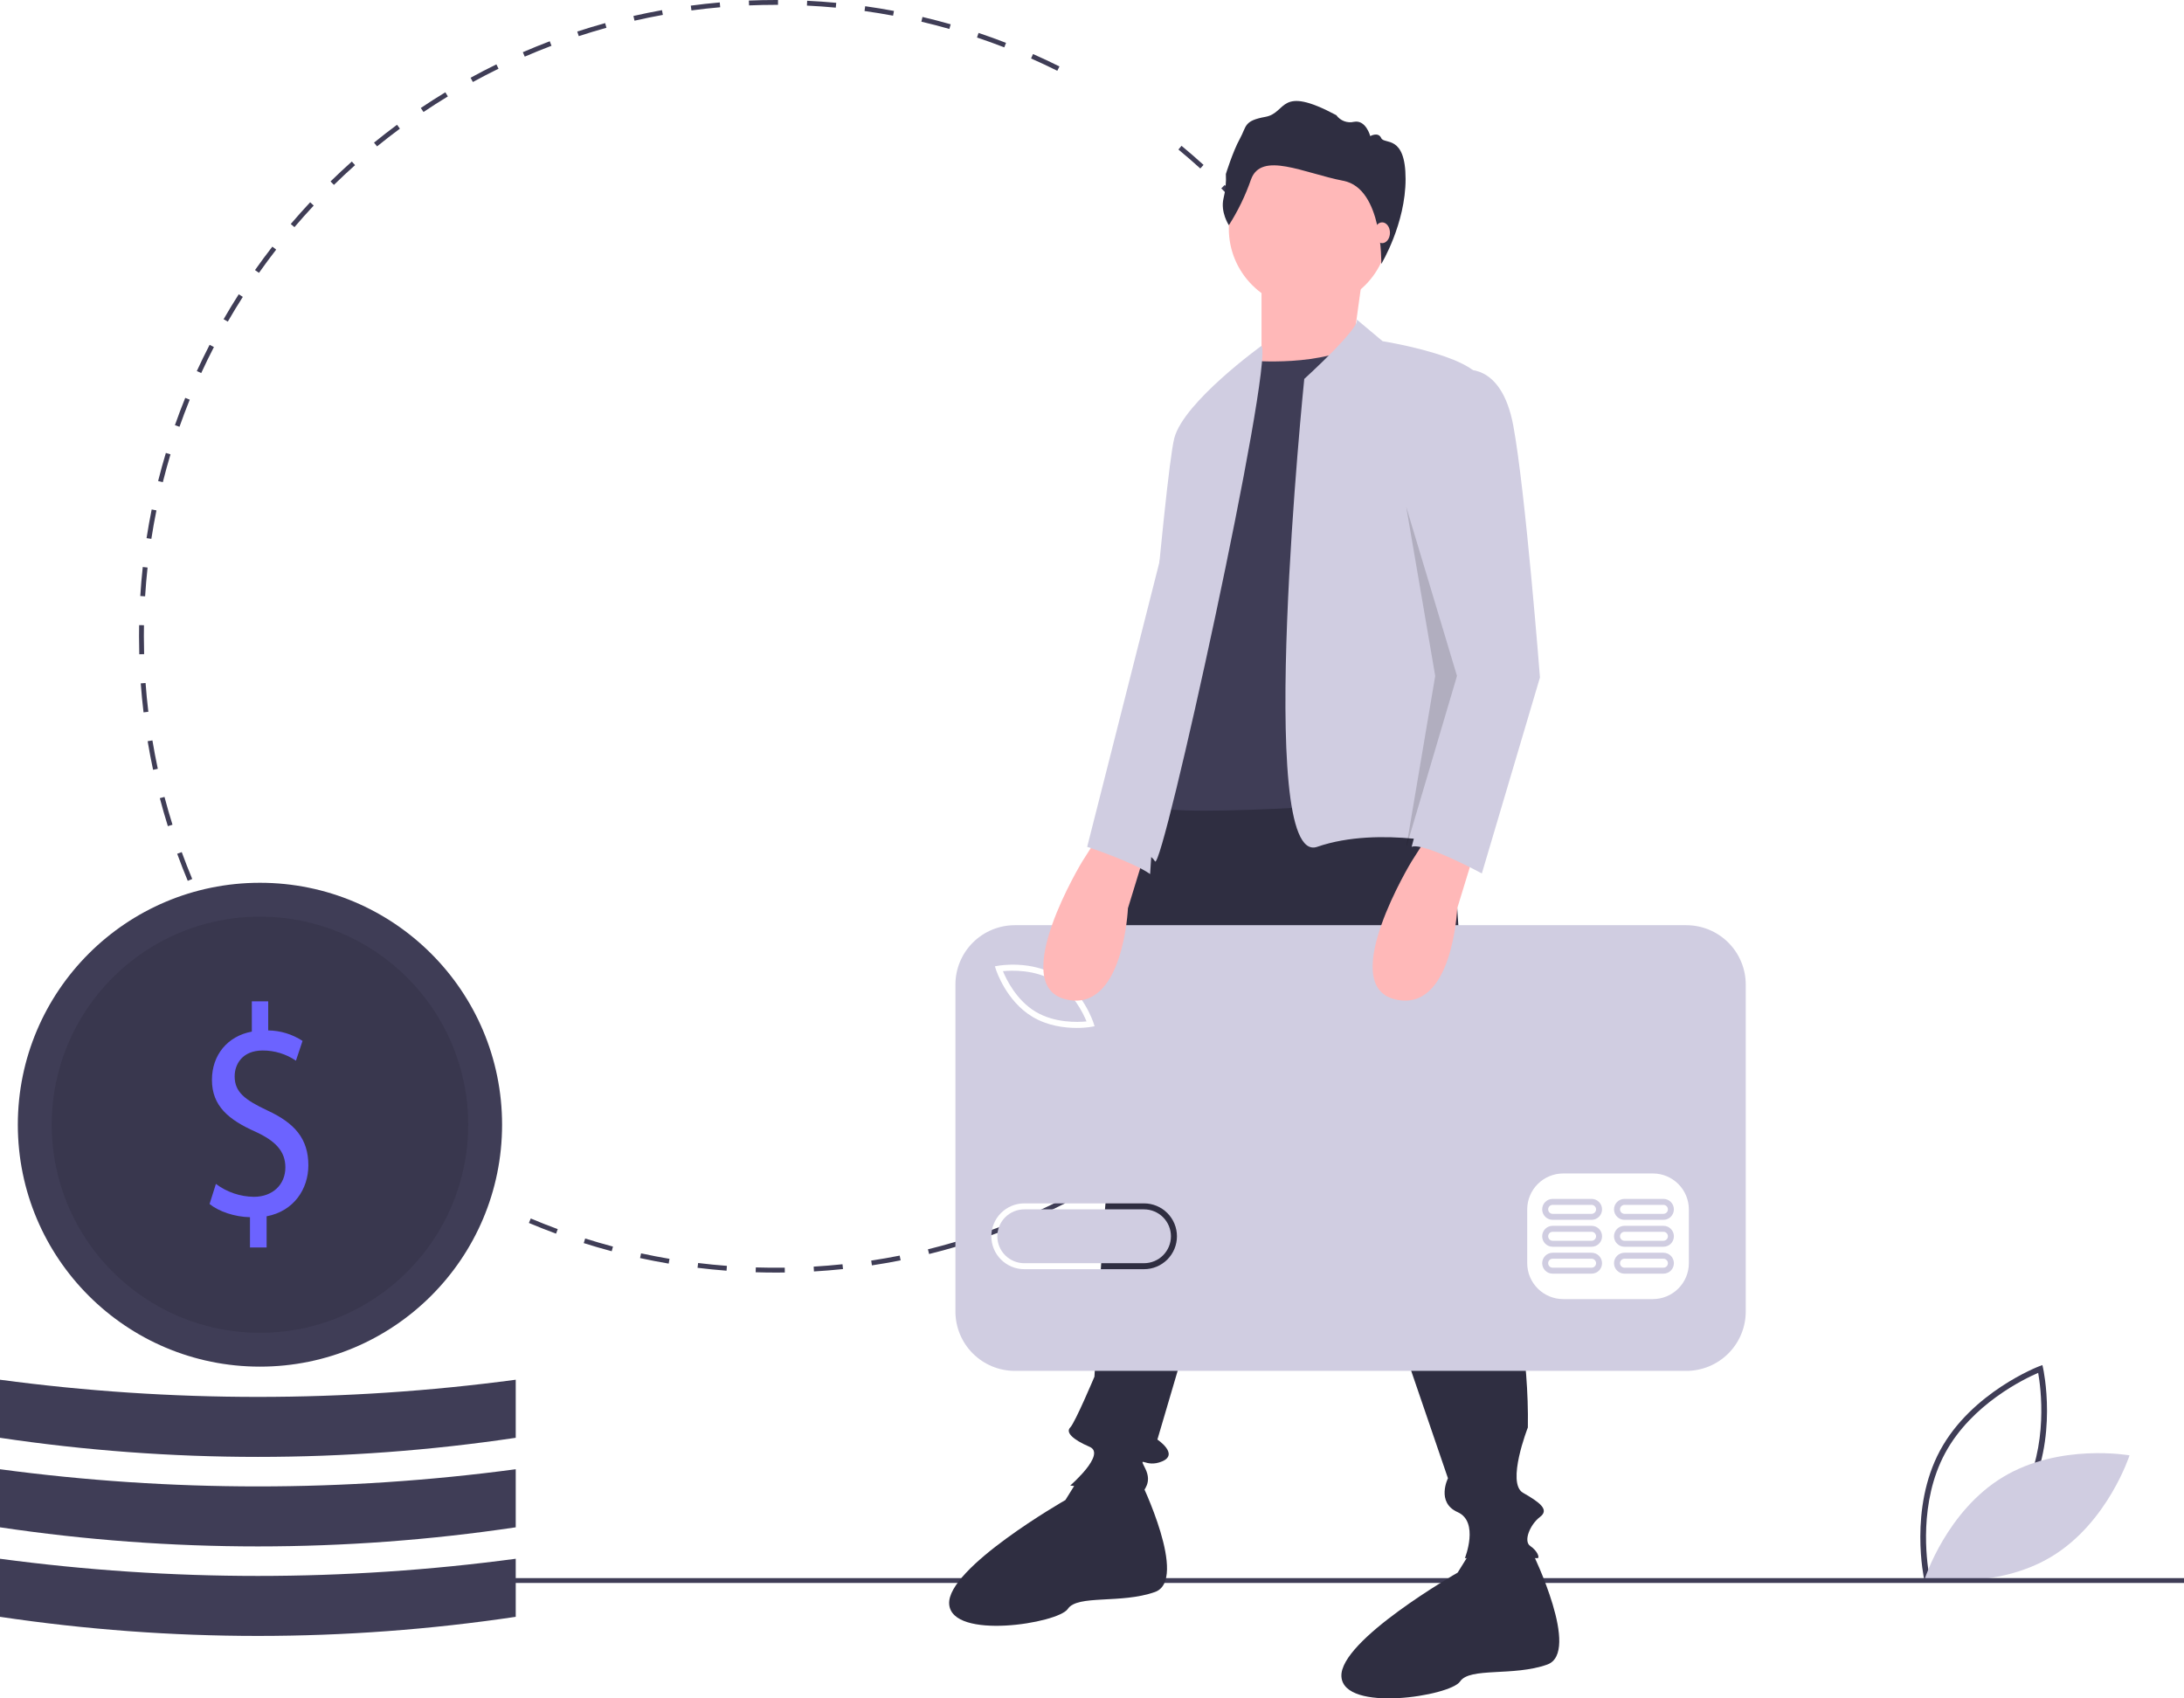 <svg width="432" height="336" viewBox="0 0 432 336" fill="none" xmlns="http://www.w3.org/2000/svg">
<g clip-path="url(#clip0)">
<path d="M380.616 312.478C380.585 312.34 377.54 298.465 383.758 286.94C389.976 275.417 403.249 270.335 403.382 270.284L403.989 270.057L404.132 270.689C404.164 270.828 407.208 284.703 400.99 296.227C394.773 307.75 381.499 312.832 381.366 312.883L380.759 313.11L380.616 312.478ZM403.157 271.599C400.498 272.742 390.005 277.744 384.754 287.477C379.501 297.211 381.086 308.722 381.591 311.568C384.249 310.428 394.738 305.434 399.995 295.69C405.247 285.957 403.663 274.447 403.157 271.599Z" fill="#3F3D56"/>
<path d="M396.239 292.184C385.065 298.903 380.761 312.248 380.761 312.248C380.761 312.248 394.574 314.699 405.749 307.981C416.923 301.263 421.226 287.918 421.226 287.918C421.226 287.918 407.413 285.466 396.239 292.184Z" fill="#D0CDE1"/>
<path d="M153.46 251.758C152.131 251.758 150.789 251.737 149.471 251.696L149.501 250.74C151.393 250.798 153.324 250.815 155.225 250.789L155.238 251.746C154.646 251.754 154.053 251.758 153.46 251.758ZM161.001 251.536L160.945 250.581C162.839 250.469 164.758 250.312 166.648 250.114L166.749 251.066C164.844 251.265 162.91 251.424 161.001 251.536ZM143.713 251.387C141.803 251.241 139.872 251.049 137.974 250.816L138.091 249.866C139.974 250.097 141.89 250.288 143.786 250.432L143.713 251.387ZM172.468 250.334L172.325 249.388C174.207 249.103 176.104 248.771 177.961 248.402L178.148 249.341C176.276 249.713 174.365 250.047 172.468 250.334ZM132.269 249.984C130.381 249.664 128.476 249.297 126.606 248.891L126.809 247.956C128.665 248.359 130.555 248.723 132.429 249.04L132.269 249.984ZM183.777 248.088L183.547 247.159C185.395 246.702 187.253 246.197 189.07 245.659L189.343 246.577C187.512 247.119 185.639 247.628 183.777 248.088ZM121 247.539C119.149 247.047 117.286 246.506 115.463 245.929L115.751 245.017C117.561 245.589 119.409 246.126 121.246 246.614L121 247.539ZM194.832 244.81L194.518 243.906C196.311 243.283 198.115 242.61 199.879 241.904L200.235 242.793C198.457 243.504 196.639 244.183 194.832 244.81ZM109.991 244.061C108.193 243.4 106.383 242.687 104.614 241.942L104.985 241.06C106.742 241.799 108.537 242.507 110.322 243.162L109.991 244.061ZM205.526 240.534L205.13 239.663C206.852 238.881 208.583 238.046 210.275 237.182L210.711 238.034C209.006 238.905 207.262 239.746 205.526 240.534ZM215.775 235.299L215.301 234.468C216.952 233.526 218.601 232.536 220.2 231.525L220.712 232.333C219.1 233.352 217.439 234.35 215.775 235.299ZM225.508 229.145L224.96 228.36C226.515 227.275 228.067 226.137 229.573 224.981L230.157 225.74C228.64 226.905 227.076 228.051 225.508 229.145ZM79.516 227.797C77.971 226.674 76.426 225.499 74.926 224.302L75.524 223.554C77.012 224.742 78.545 225.908 80.079 227.022L79.516 227.797ZM234.645 222.127L234.028 221.395C235.477 220.173 236.92 218.899 238.316 217.609L238.966 218.312C237.559 219.612 236.106 220.895 234.645 222.127ZM70.5 220.602C69.061 219.342 67.63 218.032 66.249 216.707L66.912 216.016C68.283 217.331 69.703 218.632 71.131 219.883L70.5 220.602ZM243.109 214.303L242.427 213.631C243.764 212.278 245.085 210.877 246.355 209.469L247.067 210.109C245.787 211.529 244.456 212.94 243.109 214.303ZM62.18 212.622C60.859 211.234 59.555 209.799 58.303 208.358L59.026 207.73C60.269 209.161 61.563 210.585 62.874 211.962L62.18 212.622ZM250.83 205.74L250.09 205.132C251.297 203.664 252.486 202.149 253.623 200.629L254.391 201.202C253.244 202.734 252.046 204.261 250.83 205.74ZM54.624 203.922C53.437 202.424 52.269 200.878 51.152 199.325L51.929 198.766C53.038 200.307 54.197 201.841 55.375 203.329L54.624 203.922ZM257.74 196.505L256.948 195.968C258.016 194.396 259.062 192.778 260.057 191.158L260.874 191.659C259.871 193.291 258.816 194.921 257.74 196.505ZM47.894 194.577C46.85 192.978 45.829 191.332 44.858 189.685L45.683 189.199C46.647 190.833 47.66 192.467 48.696 194.053L47.894 194.577ZM263.782 186.674L262.944 186.211C263.864 184.548 264.757 182.84 265.6 181.135L266.459 181.559C265.609 183.277 264.709 184.998 263.782 186.674H263.782ZM268.897 176.326L268.02 175.941C268.783 174.199 269.516 172.415 270.199 170.639L271.093 170.982C270.405 172.772 269.666 174.57 268.898 176.326H268.897ZM37.139 174.26C36.405 172.499 35.702 170.697 35.049 168.904L35.95 168.577C36.597 170.356 37.295 172.144 38.023 173.892L37.139 174.26ZM273.04 165.542L272.13 165.24C272.728 163.441 273.292 161.601 273.807 159.772L274.729 160.031C274.21 161.874 273.641 163.728 273.04 165.542ZM33.204 163.444C32.634 161.619 32.099 159.756 31.613 157.904L32.539 157.661C33.022 159.499 33.553 161.348 34.119 163.159L33.204 163.444ZM276.162 154.448L275.228 154.231C275.657 152.386 276.049 150.502 276.394 148.632L277.336 148.805C276.989 150.69 276.594 152.588 276.162 154.448ZM30.279 152.297C29.879 150.427 29.518 148.523 29.204 146.635L30.149 146.478C30.46 148.352 30.819 150.242 31.215 152.097L30.279 152.297ZM278.249 143.115L277.299 142.985C277.557 141.11 277.775 139.199 277.946 137.303L278.9 137.389C278.727 139.3 278.508 141.226 278.249 143.115ZM28.391 140.93C28.165 139.035 27.98 137.105 27.84 135.194L28.795 135.123C28.934 137.021 29.118 138.936 29.342 140.816L28.391 140.93ZM279.29 131.64L278.334 131.597C278.419 129.7 278.462 127.776 278.462 125.879H279.42C279.42 127.791 279.377 129.729 279.29 131.64ZM27.549 129.437C27.517 128.264 27.5 127.066 27.5 125.879C27.5 125.142 27.506 124.407 27.519 123.673L28.477 123.69C28.464 124.418 28.458 125.148 28.458 125.879C28.458 127.057 28.474 128.246 28.507 129.411L27.549 129.437ZM28.704 117.975L27.748 117.916C27.867 116.003 28.032 114.071 28.238 112.174L29.19 112.277C28.986 114.16 28.823 116.077 28.704 117.975H28.704ZM277.844 112.135C277.652 110.248 277.389 109.328 277.111 107.449L278.059 107.309C278.339 109.203 278.579 110.648 278.772 112.549L277.844 112.135ZM29.936 106.607L28.989 106.46C29.283 104.567 29.624 102.658 30.003 100.787L30.942 100.976C30.566 102.833 30.227 104.728 29.936 106.607H29.936ZM276.145 101.813C275.779 99.945 275.367 98.066 274.919 96.226L275.85 96C276.301 97.854 276.717 99.748 277.085 101.629L276.145 101.813ZM32.205 95.398L31.276 95.166C31.741 93.312 32.256 91.442 32.807 89.609L33.724 89.885C33.178 91.704 32.667 93.559 32.205 95.398ZM273.438 90.701C272.903 88.879 272.32 87.045 271.703 85.251L272.608 84.94C273.23 86.748 273.819 88.596 274.357 90.432L273.438 90.701ZM35.502 84.431L34.599 84.114C35.235 82.305 35.922 80.486 36.641 78.71L37.53 79.069C36.816 80.832 36.134 82.636 35.502 84.431ZM269.718 79.887C269.019 78.125 268.271 76.357 267.493 74.632L268.367 74.239C269.151 75.978 269.905 77.759 270.608 79.534L269.718 79.887ZM39.801 73.807L38.931 73.408C39.731 71.666 40.583 69.921 41.462 68.218L42.313 68.657C41.44 70.347 40.595 72.079 39.801 73.807ZM265.03 69.483C264.173 67.793 263.264 66.099 262.33 64.45L263.164 63.978C264.105 65.64 265.02 67.347 265.884 69.05L265.03 69.483ZM45.059 63.629L44.229 63.151C45.184 61.493 46.192 59.834 47.224 58.219L48.031 58.734C47.007 60.337 46.007 61.984 45.059 63.629ZM259.403 59.544C258.39 57.934 257.331 56.33 256.252 54.776L257.039 54.23C258.126 55.796 259.194 57.412 260.214 59.035L259.403 59.544ZM51.224 53.981L50.441 53.429C51.545 51.864 52.7 50.304 53.873 48.792L54.63 49.379C53.466 50.879 52.32 52.427 51.224 53.981ZM252.887 50.155C251.733 48.645 250.531 47.142 249.313 45.691L250.047 45.076C251.274 46.539 252.485 48.052 253.648 49.574L252.887 50.155ZM58.242 44.939L57.513 44.318C58.752 42.864 60.044 41.416 61.352 40.015L62.052 40.668C60.754 42.058 59.472 43.495 58.242 44.939ZM245.54 41.393C244.253 39.993 242.918 38.606 241.573 37.27L242.248 36.591C243.604 37.938 244.948 39.335 246.245 40.745L245.54 41.393ZM66.051 36.576L65.381 35.892C66.751 34.553 68.168 33.229 69.594 31.957L70.232 32.671C68.817 33.933 67.41 35.247 66.051 36.576V36.576ZM237.423 33.331C236.013 32.053 234.557 30.793 233.096 29.584L233.706 28.847C235.178 30.064 236.646 31.334 238.066 32.622L237.423 33.331ZM74.585 28.96L73.98 28.218C75.462 27.012 76.993 25.823 78.531 24.684L79.102 25.453C77.575 26.584 76.055 27.764 74.585 28.96H74.585ZM83.772 22.156L83.237 21.361C84.823 20.295 86.455 19.251 88.089 18.258L88.587 19.076C86.966 20.062 85.346 21.098 83.772 22.156H83.772ZM93.536 16.22L93.077 15.38C94.754 14.463 96.474 13.573 98.189 12.735L98.61 13.595C96.908 14.426 95.201 15.309 93.536 16.22ZM209.137 14.002C207.433 13.154 205.687 12.334 203.948 11.566L204.335 10.69C206.088 11.464 207.847 12.29 209.565 13.145L209.137 14.002ZM103.796 11.205L103.415 10.327C105.168 9.567 106.962 8.839 108.745 8.162L109.085 9.057C107.315 9.729 105.536 10.451 103.796 11.205ZM198.65 9.37C196.877 8.682 195.061 8.027 193.255 7.421L193.56 6.513C195.38 7.124 197.209 7.784 198.996 8.477L198.65 9.37ZM114.48 7.15L114.182 6.241C116.002 5.644 117.86 5.083 119.702 4.572L119.958 5.494C118.13 6.001 116.287 6.558 114.48 7.15H114.48ZM187.788 5.727C185.961 5.207 184.098 4.722 182.25 4.287L182.47 3.355C184.332 3.794 186.21 4.282 188.051 4.806L187.788 5.727ZM125.506 4.092L125.293 3.159C127.159 2.733 129.06 2.345 130.943 2.006L131.113 2.947C129.245 3.284 127.358 3.67 125.506 4.092ZM176.651 3.103C174.786 2.753 172.886 2.442 171.004 2.178L171.137 1.23C173.033 1.496 174.948 1.81 176.828 2.162L176.651 3.103ZM136.767 2.061L136.641 1.113C138.537 0.86 140.465 0.647 142.372 0.481L142.455 1.435C140.563 1.6 138.649 1.81 136.767 2.061ZM165.32 1.512C163.433 1.335 161.512 1.198 159.611 1.106L159.658 0.15C161.573 0.242 163.508 0.38 165.409 0.559L165.32 1.512ZM148.167 1.068L148.127 0.111C149.887 0.038 151.681 0 153.46 0L153.893 0.001L153.891 0.958L153.46 0.957C151.695 0.958 149.914 0.995 148.167 1.068Z" fill="#3F3D56"/>
<path d="M432 312.205H80.94V313.162H432V312.205Z" fill="#3F3D56"/>
<path d="M286.409 151.258L291.198 225.446C291.198 225.446 302.692 254.642 302.214 282.402C302.214 282.402 297.903 293.411 301.256 295.325C304.608 297.24 306.524 298.676 304.608 300.112C302.692 301.547 301.256 304.898 302.692 305.855C304.129 306.812 304.608 308.248 304.129 308.248H289.761C289.761 308.248 292.635 301.069 288.324 299.154C284.014 297.24 286.409 292.454 286.409 292.454L254.32 198.643L228.936 284.795C228.936 284.795 233.247 287.667 229.894 289.103C226.542 290.539 225.105 287.667 226.542 290.539C227.978 293.411 226.063 294.847 226.063 295.325C226.063 295.804 211.695 293.889 211.695 293.889C211.695 293.889 218.879 287.667 215.526 286.231C212.174 284.795 210.737 283.36 211.695 282.402C212.653 281.445 216.484 272.351 216.484 272.351C216.484 272.351 218.4 237.89 218.879 236.454C219.358 235.018 218.879 228.317 218.879 224.967C218.879 221.617 218.4 208.215 219.837 204.865C221.273 201.514 222.71 160.352 230.373 155.566C238.036 150.78 286.409 151.258 286.409 151.258Z" fill="#2F2E41"/>
<path d="M225.584 292.932C225.584 292.932 235.163 312.556 228.458 314.949C221.752 317.342 213.132 315.428 211.216 318.299C209.3 321.171 188.227 324.522 187.748 317.342C187.269 310.163 210.737 296.761 210.737 296.761L213.794 291.842L225.584 292.932Z" fill="#2F2E41"/>
<path d="M303.172 307.291C303.172 307.291 312.75 326.915 306.045 329.308C299.34 331.701 290.719 329.786 288.803 332.658C286.888 335.53 265.815 338.88 265.336 331.701C264.857 324.522 288.325 311.12 288.325 311.12L291.382 306.201L303.172 307.291Z" fill="#2F2E41"/>
<path d="M258.87 61.037C267.599 61.037 274.675 53.966 274.675 45.242C274.675 36.519 267.599 29.448 258.87 29.448C250.141 29.448 243.065 36.519 243.065 45.242C243.065 53.966 250.141 61.037 258.87 61.037Z" fill="#FFB8B8"/>
<path d="M269.646 53.618L267.731 67.498L253.362 78.507L249.531 73.242V55.054L269.646 53.618Z" fill="#FFB8B8"/>
<path d="M247.136 71.328C247.136 71.328 261.983 72.763 269.646 67.499L284.972 157.959C284.972 157.959 230.852 162.267 228.458 159.395V131.156L238.036 85.208L247.136 71.328Z" fill="#3F3D56"/>
<path d="M268.327 63.174L273.478 67.499C273.478 67.499 294.551 70.849 293.114 76.593L287.367 144.558L289.282 167.532C289.282 167.532 272.999 163.224 260.546 167.532C248.094 171.84 257.987 74.964 257.987 74.964C257.987 74.964 269.403 64.592 268.327 63.174Z" fill="#D0CDE1"/>
<path d="M249.531 68.413C249.531 68.413 234.205 79.464 232.289 86.644C230.373 93.823 224.147 169.446 224.147 169.446C224.147 169.446 227.021 168.01 228.458 170.404C229.894 172.797 251.926 72.198 249.531 68.413Z" fill="#D0CDE1"/>
<path d="M243.073 44.554C243.073 44.554 241.362 41.989 242.02 39.227C242.413 37.659 242.568 36.041 242.48 34.426C242.48 34.426 243.862 29.954 245.244 27.455C246.626 24.956 245.968 23.904 250.311 23.115C254.655 22.326 252.878 16.67 264.328 22.786C264.715 23.325 265.252 23.738 265.873 23.972C266.494 24.206 267.17 24.251 267.816 24.101C270.185 23.641 271.041 26.929 271.041 26.929C271.041 26.929 272.62 26.009 273.212 27.324C273.805 28.639 278.027 26.534 278.027 35.413C278.027 44.291 273.222 52.221 273.222 52.221C273.222 52.221 273.574 37.287 265.743 35.775C257.912 34.262 249.489 29.856 247.449 35.511C246.348 38.686 244.879 41.721 243.073 44.554Z" fill="#2F2E41"/>
<path d="M273.393 48.105C274.246 48.105 274.938 47.183 274.938 46.047C274.938 44.91 274.246 43.988 273.393 43.988C272.54 43.988 271.849 44.91 271.849 46.047C271.849 47.183 272.54 48.105 273.393 48.105Z" fill="#FFB8B8"/>
<path d="M208.481 194.059C204.691 191.782 200.122 191.956 198.385 192.13C199.046 193.744 201.031 197.861 204.821 200.14C208.62 202.423 213.183 202.244 214.918 202.071C214.257 200.457 212.272 196.339 208.481 194.059Z" fill="#D0CDE1"/>
<path d="M226.29 239.253H202.603C201.19 239.253 199.834 239.815 198.835 240.813C197.835 241.812 197.274 243.167 197.274 244.579C197.274 245.992 197.835 247.347 198.835 248.345C199.834 249.344 201.19 249.905 202.603 249.905H226.29C227.702 249.904 229.056 249.342 230.055 248.344C231.053 247.345 231.614 245.991 231.614 244.579C231.614 243.168 231.053 241.814 230.055 240.815C229.056 239.816 227.702 239.255 226.29 239.253Z" fill="#D0CDE1"/>
<path d="M333.549 183.035H200.748C199.203 183.035 197.673 183.339 196.246 183.93C194.818 184.52 193.522 185.386 192.429 186.478C191.337 187.57 190.47 188.866 189.879 190.292C189.288 191.718 188.984 193.247 188.984 194.791V259.453C188.984 262.571 190.223 265.561 192.429 267.766C194.635 269.97 197.628 271.209 200.748 271.209H333.549C335.094 271.209 336.623 270.905 338.051 270.314C339.478 269.723 340.775 268.857 341.867 267.766C342.96 266.674 343.826 265.378 344.417 263.952C345.008 262.525 345.313 260.997 345.313 259.453V194.791C345.313 193.247 345.008 191.718 344.417 190.292C343.826 188.866 342.96 187.57 341.867 186.478C340.775 185.386 339.478 184.52 338.051 183.93C336.623 183.339 335.094 183.035 333.549 183.035ZM197.462 191.054C197.724 191.007 203.943 189.949 209.092 193.046C214.241 196.142 216.219 202.128 216.301 202.381L216.509 203.027L215.841 203.145C214.887 203.294 213.923 203.365 212.959 203.357C210.62 203.357 207.231 202.97 204.21 201.153C199.061 198.058 197.083 192.071 197.002 191.818L196.794 191.173L197.462 191.054ZM226.289 251.089H202.603C200.876 251.089 199.219 250.403 197.997 249.182C196.776 247.961 196.09 246.306 196.09 244.579C196.09 242.853 196.776 241.197 197.997 239.976C199.219 238.756 200.876 238.07 202.603 238.07H226.289C228.017 238.07 229.674 238.756 230.895 239.976C232.117 241.197 232.803 242.853 232.803 244.579C232.803 246.306 232.117 247.961 230.895 249.182C229.674 250.403 228.017 251.089 226.289 251.089ZM334.062 249.905C334.056 251.787 333.306 253.59 331.974 254.92C330.643 256.251 328.839 257.001 326.956 257.006H309.191C307.308 257.001 305.504 256.251 304.173 254.92C302.841 253.59 302.091 251.787 302.085 249.905V239.253C302.091 237.372 302.841 235.569 304.173 234.238C305.504 232.907 307.308 232.157 309.191 232.152H326.956C328.839 232.157 330.643 232.907 331.974 234.238C333.306 235.569 334.056 237.372 334.062 239.253L334.062 249.905Z" fill="#D0CDE1"/>
<path d="M314.817 247.834H307.119C306.569 247.834 306.042 248.052 305.653 248.441C305.265 248.829 305.046 249.356 305.046 249.905C305.046 250.455 305.265 250.981 305.653 251.37C306.042 251.758 306.569 251.976 307.119 251.976H314.817C315.367 251.976 315.894 251.758 316.282 251.37C316.671 250.981 316.889 250.455 316.889 249.905C316.889 249.356 316.671 248.829 316.282 248.441C315.894 248.052 315.367 247.834 314.817 247.834ZM314.817 250.793H307.119C307.002 250.793 306.886 250.77 306.778 250.726C306.67 250.681 306.572 250.616 306.49 250.534C306.407 250.451 306.341 250.353 306.296 250.245C306.252 250.138 306.229 250.022 306.229 249.905C306.229 249.788 306.252 249.673 306.296 249.565C306.341 249.457 306.407 249.359 306.49 249.277C306.572 249.194 306.67 249.129 306.778 249.085C306.886 249.04 307.002 249.017 307.119 249.018H314.817C314.934 249.017 315.049 249.04 315.157 249.085C315.265 249.129 315.364 249.194 315.446 249.277C315.529 249.359 315.595 249.457 315.639 249.565C315.684 249.673 315.707 249.788 315.707 249.905C315.707 250.022 315.684 250.138 315.639 250.245C315.595 250.353 315.529 250.451 315.446 250.534C315.364 250.616 315.265 250.681 315.157 250.726C315.049 250.77 314.934 250.793 314.817 250.793Z" fill="#D0CDE1"/>
<path d="M329.029 247.834H321.331C321.058 247.834 320.788 247.887 320.536 247.991C320.285 248.095 320.056 248.247 319.863 248.44C319.67 248.632 319.517 248.86 319.413 249.112C319.309 249.363 319.255 249.633 319.255 249.905C319.255 250.177 319.309 250.447 319.413 250.699C319.517 250.95 319.67 251.179 319.863 251.371C320.056 251.563 320.285 251.716 320.536 251.82C320.788 251.924 321.058 251.977 321.331 251.976H329.029C329.578 251.976 330.105 251.758 330.494 251.37C330.883 250.981 331.101 250.455 331.101 249.905C331.101 249.356 330.883 248.829 330.494 248.441C330.105 248.052 329.578 247.834 329.029 247.834ZM329.029 250.793H321.331C321.214 250.793 321.098 250.77 320.99 250.726C320.882 250.681 320.784 250.616 320.701 250.534C320.618 250.451 320.553 250.353 320.508 250.245C320.463 250.138 320.44 250.022 320.44 249.905C320.44 249.788 320.463 249.673 320.508 249.565C320.553 249.457 320.618 249.359 320.701 249.277C320.784 249.194 320.882 249.129 320.99 249.085C321.098 249.04 321.214 249.017 321.331 249.018H329.029C329.264 249.018 329.489 249.112 329.655 249.278C329.821 249.445 329.915 249.67 329.915 249.905C329.915 250.14 329.821 250.366 329.655 250.532C329.489 250.699 329.264 250.792 329.029 250.793Z" fill="#D0CDE1"/>
<path d="M314.817 242.508H307.119C306.569 242.508 306.042 242.726 305.653 243.114C305.265 243.503 305.046 244.03 305.046 244.579C305.046 245.128 305.265 245.655 305.653 246.044C306.042 246.432 306.569 246.65 307.119 246.65H314.817C315.089 246.651 315.359 246.597 315.611 246.493C315.863 246.39 316.092 246.237 316.284 246.045C316.477 245.852 316.63 245.624 316.735 245.372C316.839 245.121 316.893 244.851 316.893 244.579C316.893 244.307 316.839 244.037 316.735 243.786C316.63 243.534 316.477 243.306 316.284 243.113C316.092 242.921 315.863 242.768 315.611 242.665C315.359 242.561 315.089 242.507 314.817 242.508ZM314.817 245.467H307.119C306.883 245.467 306.657 245.373 306.491 245.207C306.324 245.04 306.231 244.814 306.231 244.579C306.231 244.344 306.324 244.118 306.491 243.951C306.657 243.785 306.883 243.691 307.119 243.691H314.817C315.053 243.691 315.278 243.785 315.445 243.951C315.612 244.118 315.705 244.344 315.705 244.579C315.705 244.814 315.612 245.04 315.445 245.207C315.278 245.373 315.053 245.467 314.817 245.467Z" fill="#D0CDE1"/>
<path d="M329.029 242.508H321.331C321.058 242.507 320.788 242.561 320.536 242.665C320.285 242.768 320.056 242.921 319.863 243.113C319.67 243.306 319.517 243.534 319.413 243.786C319.309 244.037 319.255 244.307 319.255 244.579C319.255 244.851 319.309 245.121 319.413 245.372C319.517 245.624 319.67 245.852 319.863 246.045C320.056 246.237 320.285 246.39 320.536 246.493C320.788 246.597 321.058 246.651 321.331 246.65H329.029C329.578 246.65 330.105 246.432 330.494 246.044C330.883 245.655 331.101 245.128 331.101 244.579C331.101 244.03 330.883 243.503 330.494 243.114C330.105 242.726 329.578 242.508 329.029 242.508ZM329.029 245.467H321.331C321.095 245.467 320.869 245.373 320.703 245.207C320.536 245.04 320.442 244.814 320.442 244.579C320.442 244.344 320.536 244.118 320.703 243.951C320.869 243.785 321.095 243.691 321.331 243.691H329.029C329.264 243.691 329.49 243.785 329.657 243.951C329.823 244.118 329.917 244.344 329.917 244.579C329.917 244.814 329.823 245.04 329.657 245.207C329.49 245.373 329.264 245.467 329.029 245.467Z" fill="#D0CDE1"/>
<path d="M314.817 237.182H307.119C306.569 237.182 306.042 237.4 305.653 237.789C305.265 238.177 305.046 238.704 305.046 239.253C305.046 239.803 305.265 240.329 305.653 240.718C306.042 241.106 306.569 241.325 307.119 241.325H314.817C315.367 241.325 315.894 241.106 316.282 240.718C316.671 240.329 316.889 239.803 316.889 239.253C316.889 238.704 316.671 238.177 316.282 237.789C315.894 237.4 315.367 237.182 314.817 237.182ZM314.817 240.141H307.119C306.883 240.141 306.657 240.047 306.491 239.881C306.324 239.715 306.231 239.489 306.231 239.253C306.231 239.018 306.324 238.792 306.491 238.626C306.657 238.459 306.883 238.366 307.119 238.366H314.817C315.053 238.366 315.278 238.459 315.445 238.626C315.612 238.792 315.705 239.018 315.705 239.253C315.705 239.489 315.612 239.715 315.445 239.881C315.278 240.047 315.053 240.141 314.817 240.141Z" fill="#D0CDE1"/>
<path d="M329.029 237.182H321.331C321.058 237.182 320.788 237.235 320.536 237.339C320.285 237.443 320.056 237.595 319.863 237.788C319.67 237.98 319.517 238.209 319.413 238.46C319.309 238.711 319.255 238.981 319.255 239.253C319.255 239.526 319.309 239.795 319.413 240.047C319.517 240.298 319.67 240.527 319.863 240.719C320.056 240.911 320.285 241.064 320.536 241.168C320.788 241.272 321.058 241.325 321.331 241.325H329.029C329.578 241.324 330.104 241.105 330.492 240.717C330.88 240.328 331.098 239.802 331.098 239.253C331.098 238.705 330.88 238.178 330.492 237.79C330.104 237.402 329.578 237.183 329.029 237.182ZM329.029 240.141H321.331C321.095 240.141 320.869 240.047 320.703 239.881C320.536 239.715 320.442 239.489 320.442 239.253C320.442 239.018 320.536 238.792 320.703 238.626C320.869 238.459 321.095 238.366 321.331 238.366H329.029C329.264 238.366 329.49 238.459 329.657 238.626C329.823 238.792 329.917 239.018 329.917 239.253C329.917 239.489 329.823 239.715 329.657 239.881C329.49 240.047 329.264 240.141 329.029 240.141Z" fill="#D0CDE1"/>
<path d="M291.677 168.489L288.244 179.684C288.244 179.684 287.367 200.557 275.872 197.685C264.378 194.813 279.225 170.403 279.225 170.403L282.577 165.138L291.677 168.489Z" fill="#FFB8B8"/>
<path d="M226.542 168.489L223.109 179.684C223.109 179.684 222.231 200.557 210.737 197.685C199.242 194.813 214.089 170.403 214.089 170.403L217.442 165.138L226.542 168.489Z" fill="#FFB8B8"/>
<path d="M289.282 73.242C289.282 73.242 296.945 71.328 299.34 84.251C301.735 97.174 304.608 134.028 304.608 134.028L293.114 172.797C293.114 172.797 281.619 166.574 279.225 167.532L288.27 133.874L280.661 99.567C280.661 99.567 287.367 73.242 289.282 73.242Z" fill="#D0CDE1"/>
<path opacity="0.15" d="M278.141 100.221L288.198 133.725L278.141 167.708L283.888 133.725L278.141 100.221Z" fill="black"/>
<path d="M232.289 99.566L215.047 167.532C215.047 167.532 224.142 170.531 227.495 172.924L232.289 99.566Z" fill="#D0CDE1"/>
<path d="M51.419 270.369C77.87 270.369 99.313 248.94 99.313 222.506C99.313 196.072 77.87 174.644 51.419 174.644C24.969 174.644 3.526 196.072 3.526 222.506C3.526 248.94 24.969 270.369 51.419 270.369Z" fill="#3F3D56"/>
<path opacity="0.1" d="M51.419 263.669C74.167 263.669 92.608 245.24 92.608 222.507C92.608 199.774 74.167 181.345 51.419 181.345C28.672 181.345 10.231 199.774 10.231 222.507C10.231 245.24 28.672 263.669 51.419 263.669Z" fill="black"/>
<path d="M49.446 246.796V240.805C46.416 240.746 43.281 239.678 41.452 238.195L42.706 234.221C44.879 235.848 47.514 236.742 50.23 236.771C53.939 236.771 56.447 234.339 56.447 230.958C56.447 227.696 54.41 225.679 50.543 223.899C45.214 221.527 41.922 218.798 41.922 213.638C41.922 208.714 45.005 204.977 49.812 204.088V198.097H53.051V203.851C55.467 203.883 57.823 204.604 59.843 205.926L58.537 209.842C56.599 208.516 54.302 207.812 51.954 207.825C47.931 207.825 46.416 210.553 46.416 212.926C46.416 216.01 48.349 217.553 52.894 219.688C58.276 222.179 60.993 225.264 60.993 230.543C60.993 235.229 58.119 239.619 52.737 240.627V246.796H49.446Z" fill="#6C63FF"/>
<path d="M102.013 319.863C68.196 324.903 33.818 324.903 0 319.863V308.376C33.853 312.907 68.16 312.907 102.013 308.376V319.863Z" fill="#3F3D56"/>
<path d="M102.013 302.154C68.196 307.194 33.818 307.194 0 302.154V290.667C33.853 295.198 68.16 295.198 102.013 290.667V302.154Z" fill="#3F3D56"/>
<path d="M102.013 284.445C68.196 289.485 33.818 289.485 0 284.445V272.958C33.853 277.488 68.16 277.488 102.013 272.958V284.445Z" fill="#3F3D56"/>
</g>
<defs>
<clipPath id="clip0">
<rect width="432" height="336" fill="white"/>
</clipPath>
</defs>
</svg>
